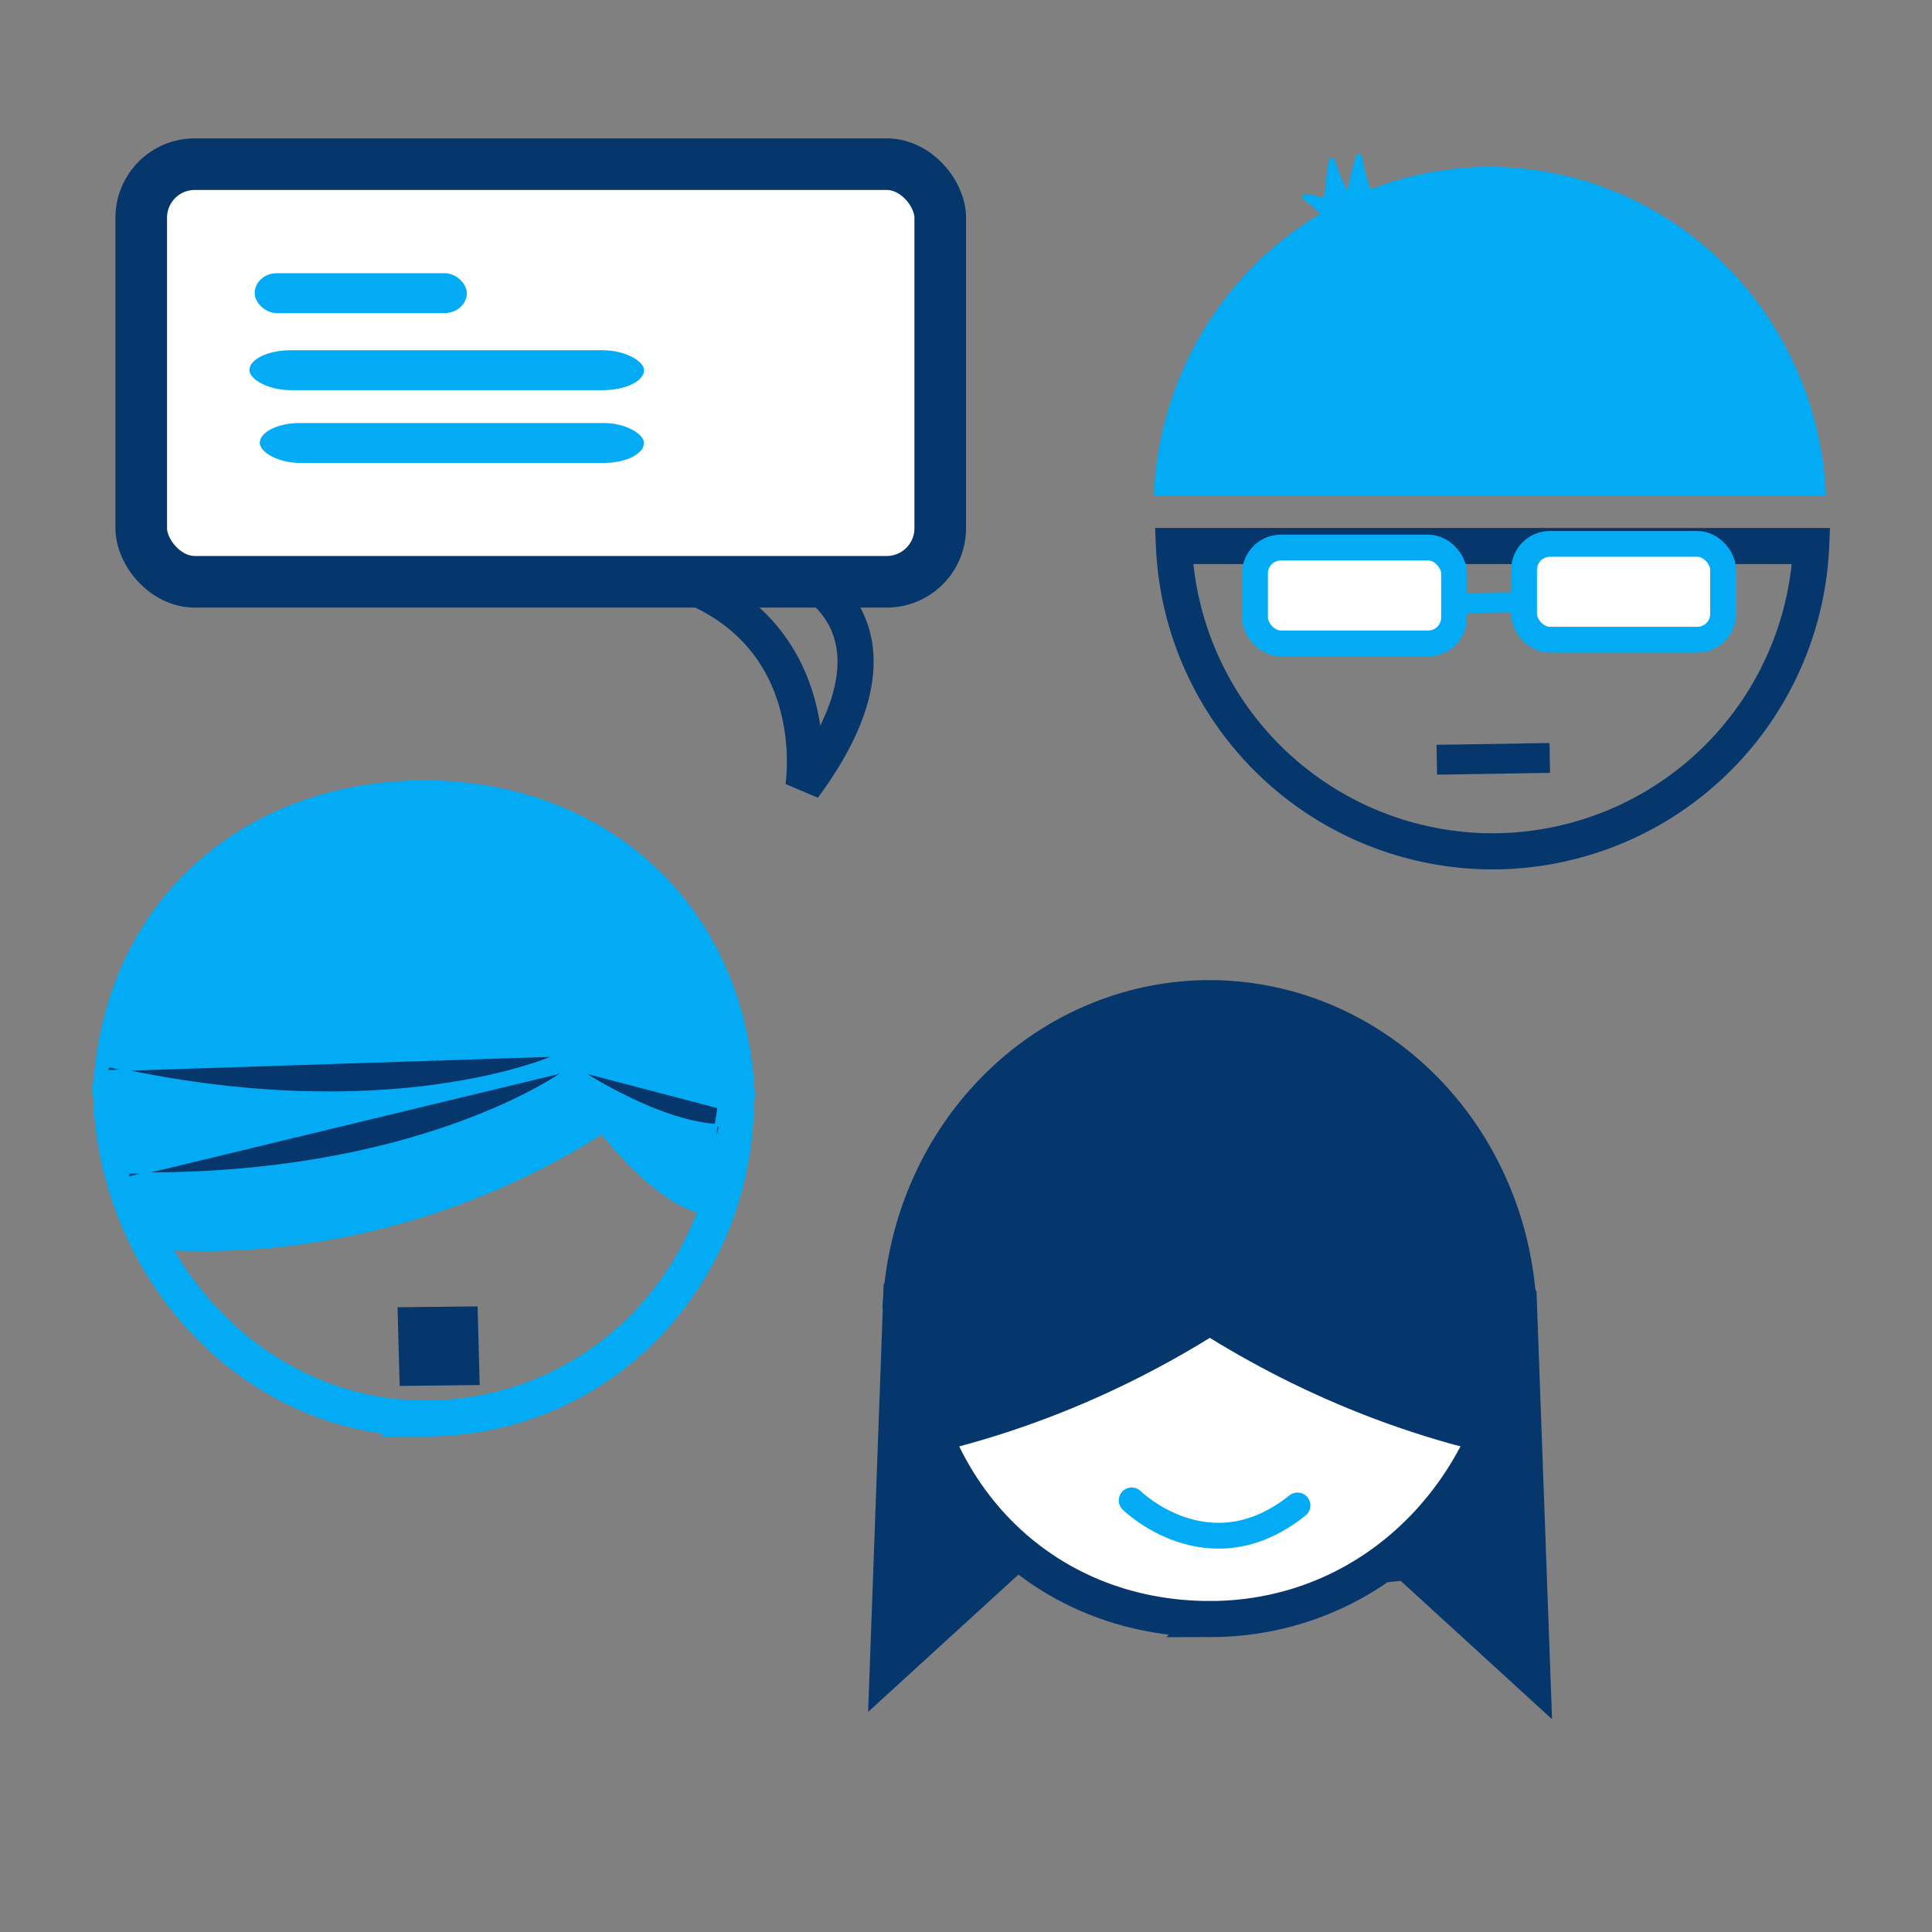 <?xml version="1.0" encoding="UTF-8" standalone="no"?>
<!-- Created with Inkscape (http://www.inkscape.org/) -->

<svg
   xmlns:dc="http://purl.org/dc/elements/1.1/"
   xmlns:cc="http://creativecommons.org/ns#"
   xmlns:rdf="http://www.w3.org/1999/02/22-rdf-syntax-ns#"
   xmlns:svg="http://www.w3.org/2000/svg"
   xmlns="http://www.w3.org/2000/svg"
   xmlns:sodipodi="http://sodipodi.sourceforge.net/DTD/sodipodi-0.dtd"
   xmlns:inkscape="http://www.inkscape.org/namespaces/inkscape"
   width="400"
   height="400"
   viewBox="0 0 400 400"
   id="svg4509"
   version="1.1"
   inkscape:version="0.91 r13725"
   sodipodi:docname="icon_events.svg">
  <rect x="0" y="0" width="400" height="400" fill="#808080" stroke="none"/>
  <defs
     id="defs4511" />
  <sodipodi:namedview
     id="base"
     pagecolor="#ffffff"
     bordercolor="#666666"
     borderopacity="1.0"
     inkscape:pageopacity="0.0"
     inkscape:pageshadow="2"
     inkscape:zoom="0.98994949"
     inkscape:cx="202.75626"
     inkscape:cy="226.23124"
     inkscape:document-units="px"
     inkscape:current-layer="layer1"
     showgrid="false"
     units="px"
     inkscape:window-width="683"
     inkscape:window-height="704"
     inkscape:window-x="0"
     inkscape:window-y="27"
     inkscape:window-maximized="0" />
  <g
     inkscape:label="Layer 1"
     inkscape:groupmode="layer"
     id="layer1"
     transform="translate(0,-652.362)">
    <g
       style="display:inline"
       id="g9481"
       transform="matrix(1.275,0,0,1.275,-1793.387,-792.264)">
      <g
         transform="translate(0,32)"
         id="g8326">
        <rect
           rx="8.691"
           y="1127.698"
           x="1429.514"
           height="67.814"
           width="129.742"
           id="rect7230"
           style="opacity:1;fill:#ffffff;fill-opacity:1;stroke:#05376c;stroke-width:8.379;stroke-miterlimit:4;stroke-dasharray:none;stroke-dashoffset:0;stroke-opacity:1" />
        <path
           style="fill:none;fill-rule:evenodd;stroke:#05376c;stroke-width:5.865;stroke-linecap:round;stroke-linejoin:miter;stroke-miterlimit:4;stroke-dasharray:none;stroke-opacity:1"
           d="m 1537.815,1195.14 c 0,0 17.826,8.583 -0.786,33.693 0,0 4.129,-25.015 -20.416,-33.479"
           id="path7232"
           inkscape:connector-curvature="0"
           sodipodi:nodetypes="ccc" />
        <rect
           style="display:inline;opacity:1;fill:#03abf4;fill-opacity:1;stroke:none;stroke-width:5;stroke-miterlimit:4;stroke-dasharray:none;stroke-dashoffset:0;stroke-opacity:1"
           id="rect7234"
           width="34.456"
           height="6.48"
           x="1447.93"
           y="1145.402"
           rx="3.619" />
        <rect
           rx="6.73"
           y="1157.915"
           x="1447.084"
           height="6.48"
           width="64.079"
           id="rect7236"
           style="display:inline;opacity:1;fill:#03abf4;fill-opacity:1;stroke:none;stroke-width:5;stroke-miterlimit:4;stroke-dasharray:none;stroke-dashoffset:0;stroke-opacity:1" />
        <rect
           style="display:inline;opacity:1;fill:#03abf4;fill-opacity:1;stroke:none;stroke-width:5;stroke-miterlimit:4;stroke-dasharray:none;stroke-dashoffset:0;stroke-opacity:1"
           id="rect7238"
           width="62.387"
           height="6.48"
           x="1448.759"
           y="1169.732"
           rx="6.553" />
      </g>
      <path
         inkscape:connector-curvature="0"
         id="path7143"
         d="m 1648.962,1271.284 a 51.83,51.83 0 0 0 51.716,-49.576 l -103.467,0 a 51.83,51.83 0 0 0 51.75,49.576 z"
         style="opacity:1;fill:#000000;fill-opacity:0;stroke:#05376c;stroke-width:5.865;stroke-miterlimit:4;stroke-dasharray:none;stroke-dashoffset:0;stroke-opacity:1" />
      <rect
         rx="1.365"
         y="1279.857"
         x="1616.81"
         height="4.846"
         width="18.342"
         id="rect7145"
         style="opacity:1;fill:#05376c;fill-opacity:1;stroke:none;stroke-width:5;stroke-miterlimit:4;stroke-dasharray:none;stroke-dashoffset:0;stroke-opacity:1"
         transform="matrix(1,-0.016,0.018,1,0,0)"
         ry="0" />
      <path
         style="opacity:1;fill:#03abf4;fill-opacity:1;stroke:none;stroke-width:5;stroke-miterlimit:4;stroke-dasharray:none;stroke-dashoffset:0;stroke-opacity:1"
         d="m 1648.489,1160.139 a 54.677,55.789 0 0 0 -54.557,53.363 l 109.15,0 a 54.677,55.789 0 0 0 -54.593,-53.363 z"
         id="path7200"
         inkscape:connector-curvature="0" />
      <rect
         rx="4.189"
         y="1221.955"
         x="1610.374"
         height="15.561"
         width="32.319"
         id="rect7202"
         style="opacity:1;fill:#ffffff;fill-opacity:1;stroke:#03abf4;stroke-width:4.189;stroke-linecap:round;stroke-miterlimit:4;stroke-dasharray:none;stroke-dashoffset:0;stroke-opacity:1" />
      <rect
         style="opacity:1;fill:#ffffff;fill-opacity:1;stroke:#03abf4;stroke-width:4.189;stroke-linecap:round;stroke-miterlimit:4;stroke-dasharray:none;stroke-dashoffset:0;stroke-opacity:1"
         id="rect7204"
         width="32.319"
         height="15.561"
         x="1654.064"
         y="1221.357"
         rx="4.189" />
      <rect
         ry="0"
         transform="matrix(1,-0.015,0.019,1,0,0)"
         style="opacity:1;fill:#03abf4;fill-opacity:1;stroke:none;stroke-width:5;stroke-miterlimit:4;stroke-dasharray:none;stroke-dashoffset:0;stroke-opacity:1"
         id="rect7206"
         width="13.258"
         height="3.254"
         x="1617.632"
         y="1253.637"
         rx="0.987" />
      <path
         inkscape:connector-curvature="0"
         id="path7208"
         d="m 1651.207,1179.198 c 0,0 -20.648,-0.299 -23.94,-20.947 0,0 -7.481,21.246 3.89,32.019"
         style="fill:#03abf4;fill-opacity:1;fill-rule:evenodd;stroke:#03abf4;stroke-width:0.838px;stroke-linecap:butt;stroke-linejoin:miter;stroke-opacity:1" />
      <path
         style="fill:#03abf4;fill-opacity:1;fill-rule:evenodd;stroke:#03abf4;stroke-width:0.838px;stroke-linecap:butt;stroke-linejoin:miter;stroke-opacity:1"
         d="m 1625.666,1195.811 c 0,0 9.333,-18.421 -7.418,-30.933 0,0 22.289,3.253 26.541,18.329"
         id="path7210"
         inkscape:connector-curvature="0" />
      <path
         style="fill:#03abf4;fill-opacity:1;fill-rule:evenodd;stroke:#03abf4;stroke-width:0.838px;stroke-linecap:butt;stroke-linejoin:miter;stroke-opacity:1"
         d="m 1649.191,1176.665 c 0,0 -20.526,2.26 -26.35,-17.821 0,0 -4.792,22.009 7.826,31.291"
         id="path7842"
         inkscape:connector-curvature="0" />
      <g
         transform="translate(-4.243,36.243)"
         id="g8317">
        <path
           style="opacity:1;fill:#ffffff;fill-opacity:1;stroke:#05376c;stroke-width:5.865;stroke-miterlimit:4;stroke-dasharray:none;stroke-dashoffset:0;stroke-opacity:1"
           d="m 1607.304,1359.708 c 27.723,-0.034 48.437,-22.767 49.643,-50.465 l -98.431,1.778 c 1.206,27.71 21.052,48.671 48.788,48.687 z"
           id="path7103"
           inkscape:connector-curvature="0"
           sodipodi:nodetypes="cccc" />
        <path
           inkscape:connector-curvature="0"
           id="path7109"
           d="m 1635.176,1291.462 c 0,0 -29.71,33.612 -80.934,42.683 0,0 2.619,-13.529 1.164,-24.943 z"
           style="fill:#05376c;fill-opacity:1;fill-rule:evenodd;stroke:#05376c;stroke-width:0.522px;stroke-linecap:butt;stroke-linejoin:miter;stroke-opacity:1"
           inkscape:transform-center-x="5.1480548"
           inkscape:transform-center-y="8.3245072"
           sodipodi:nodetypes="cccc" />
        <path
           inkscape:connector-curvature="0"
           id="path7178"
           d="m 1607.221,1255.949 a 53.208,55.789 0 0 0 -53.091,53.363 l 106.218,0 a 53.208,55.789 0 0 0 -53.126,-53.363 z"
           style="opacity:1;fill:#05376c;fill-opacity:1;stroke:none;stroke-width:5;stroke-miterlimit:4;stroke-dasharray:none;stroke-dashoffset:0;stroke-opacity:1" />
        <path
           style="fill:none;fill-rule:evenodd;stroke:#03abf4;stroke-width:4.189;stroke-linecap:round;stroke-linejoin:miter;stroke-miterlimit:4;stroke-dasharray:none;stroke-opacity:1"
           d="m 1594.586,1340.434 c 0,0 12.533,12.349 26.926,0.823"
           id="path7194"
           inkscape:connector-curvature="0" />
        <path
           sodipodi:nodetypes="cccc"
           inkscape:transform-center-y="8.3245072"
           inkscape:transform-center-x="-5.1480782"
           style="fill:#05376c;fill-opacity:1;fill-rule:evenodd;stroke:#05376c;stroke-width:0.522px;stroke-linecap:butt;stroke-linejoin:miter;stroke-opacity:1"
           d="m 1579.384,1291.462 c 0,0 29.71,33.612 80.934,42.683 0,0 -2.619,-13.529 -1.164,-24.943 z"
           id="path7222"
           inkscape:connector-curvature="0" />
        <path
           sodipodi:nodetypes="ccccc"
           inkscape:connector-curvature="0"
           id="path7224"
           d="m 1659.903,1306.404 2.491,68.581 -23.988,-21.922 -9.201,0.945 c 0,0 31.122,-7.182 30.523,-47.88"
           style="fill:#05376c;fill-opacity:1;fill-rule:evenodd;stroke:#05376c;stroke-width:0.838px;stroke-linecap:butt;stroke-linejoin:miter;stroke-opacity:1" />
        <path
           style="fill:#05376c;fill-opacity:1;fill-rule:evenodd;stroke:#05376c;stroke-width:0.838px;stroke-linecap:butt;stroke-linejoin:miter;stroke-opacity:1"
           d="m 1554.738,1305.219 -2.491,68.581 23.988,-21.922 9.201,0.945 c 0,0 -31.122,-7.182 -30.523,-47.88"
           id="path7844"
           inkscape:connector-curvature="0"
           sodipodi:nodetypes="ccccc" />
      </g>
      <g
         id="g9241">
        <path
           style="opacity:1;fill:#03abf4;fill-opacity:1;stroke:none;stroke-width:5;stroke-miterlimit:4;stroke-dasharray:none;stroke-dashoffset:0;stroke-opacity:1"
           d="m 1475.501,1259.741 c -29.102,0.039 -52.599,19.439 -53.865,51.258 l 107.556,0.417 c -1.266,-31.834 -24.575,-51.656 -53.691,-51.675 z"
           id="path7115"
           inkscape:connector-curvature="0"
           sodipodi:nodetypes="cccc" />
        <path
           inkscape:connector-curvature="0"
           id="path7123"
           d="m 1475.585,1363.38 c 27.723,-0.034 49.254,-21.879 50.46,-49.576 l -101.372,-2.095 c 1.206,27.71 23.176,51.654 50.913,51.67 z"
           style="opacity:1;fill:#000000;fill-opacity:0;stroke:#03abf4;stroke-width:5.865;stroke-miterlimit:4;stroke-dasharray:none;stroke-dashoffset:0;stroke-opacity:1"
           sodipodi:nodetypes="cccc" />
        <rect
           rx="5.761"
           y="1361.095"
           x="1434.381"
           height="12.775"
           width="12.998"
           id="rect7125"
           style="opacity:1;fill:#05376c;fill-opacity:1;stroke:none;stroke-width:5;stroke-miterlimit:4;stroke-dasharray:none;stroke-dashoffset:0;stroke-opacity:1"
           transform="matrix(1,-0.011,0.027,1,0,0)"
           ry="0" />
        <path
           style="fill:#03abf4;fill-opacity:1;fill-rule:evenodd;stroke:#03abf4;stroke-width:0.496px;stroke-linecap:butt;stroke-linejoin:miter;stroke-opacity:1"
           d="m 1501.943,1313.793 c 0,0 11.123,16.275 21.139,16.525 0,0 2.754,-5.008 4.757,-17.527 z"
           id="path7127"
           inkscape:connector-curvature="0"
           sodipodi:nodetypes="cccc" />
        <path
           style="fill:#03abf4;fill-opacity:1;fill-rule:evenodd;stroke:#03abf4;stroke-width:0.496px;stroke-linecap:butt;stroke-linejoin:miter;stroke-opacity:1"
           d="m 1508.809,1313.793 c 0,0 -32.049,25.539 -78.621,21.784 0,0 -6.76,-10.266 -6.009,-21.784 z"
           id="path7129"
           inkscape:connector-curvature="0" />
        <path
           inkscape:connector-curvature="0"
           id="path8153"
           d="m 1497.96,1307.168 c 0,0 -23.664,17.083 -70.402,16.336 0,0 -0.785,2.957 -0.031,0.664 z"
           style="fill:#05376c;fill-opacity:1;fill-rule:evenodd;stroke:#03abf4;stroke-width:0.222px;stroke-linecap:butt;stroke-linejoin:miter;stroke-opacity:1"
           sodipodi:nodetypes="cccc" />
        <path
           sodipodi:nodetypes="cccc"
           inkscape:connector-curvature="0"
           id="path8155"
           d="m 1500.443,1306.793 c 0,0 13.123,8.775 23.139,9.025 0,0 -2.246,9.492 -0.243,-3.027 z"
           style="fill:#05376c;fill-opacity:1;fill-rule:evenodd;stroke:#03abf4;stroke-width:0.496px;stroke-linecap:butt;stroke-linejoin:miter;stroke-opacity:1" />
        <path
           sodipodi:nodetypes="cccc"
           style="fill:#05376c;fill-opacity:1;fill-rule:evenodd;stroke:#03abf4;stroke-width:0.222px;stroke-linecap:butt;stroke-linejoin:miter;stroke-opacity:1"
           d="m 1496.537,1304.531 c 0,0 -26.636,11.931 -72.252,1.724 0,0 -1.368,2.736 -0.165,0.644 z"
           id="path9239"
           inkscape:connector-curvature="0" />
      </g>
    </g>
  </g>
</svg>
